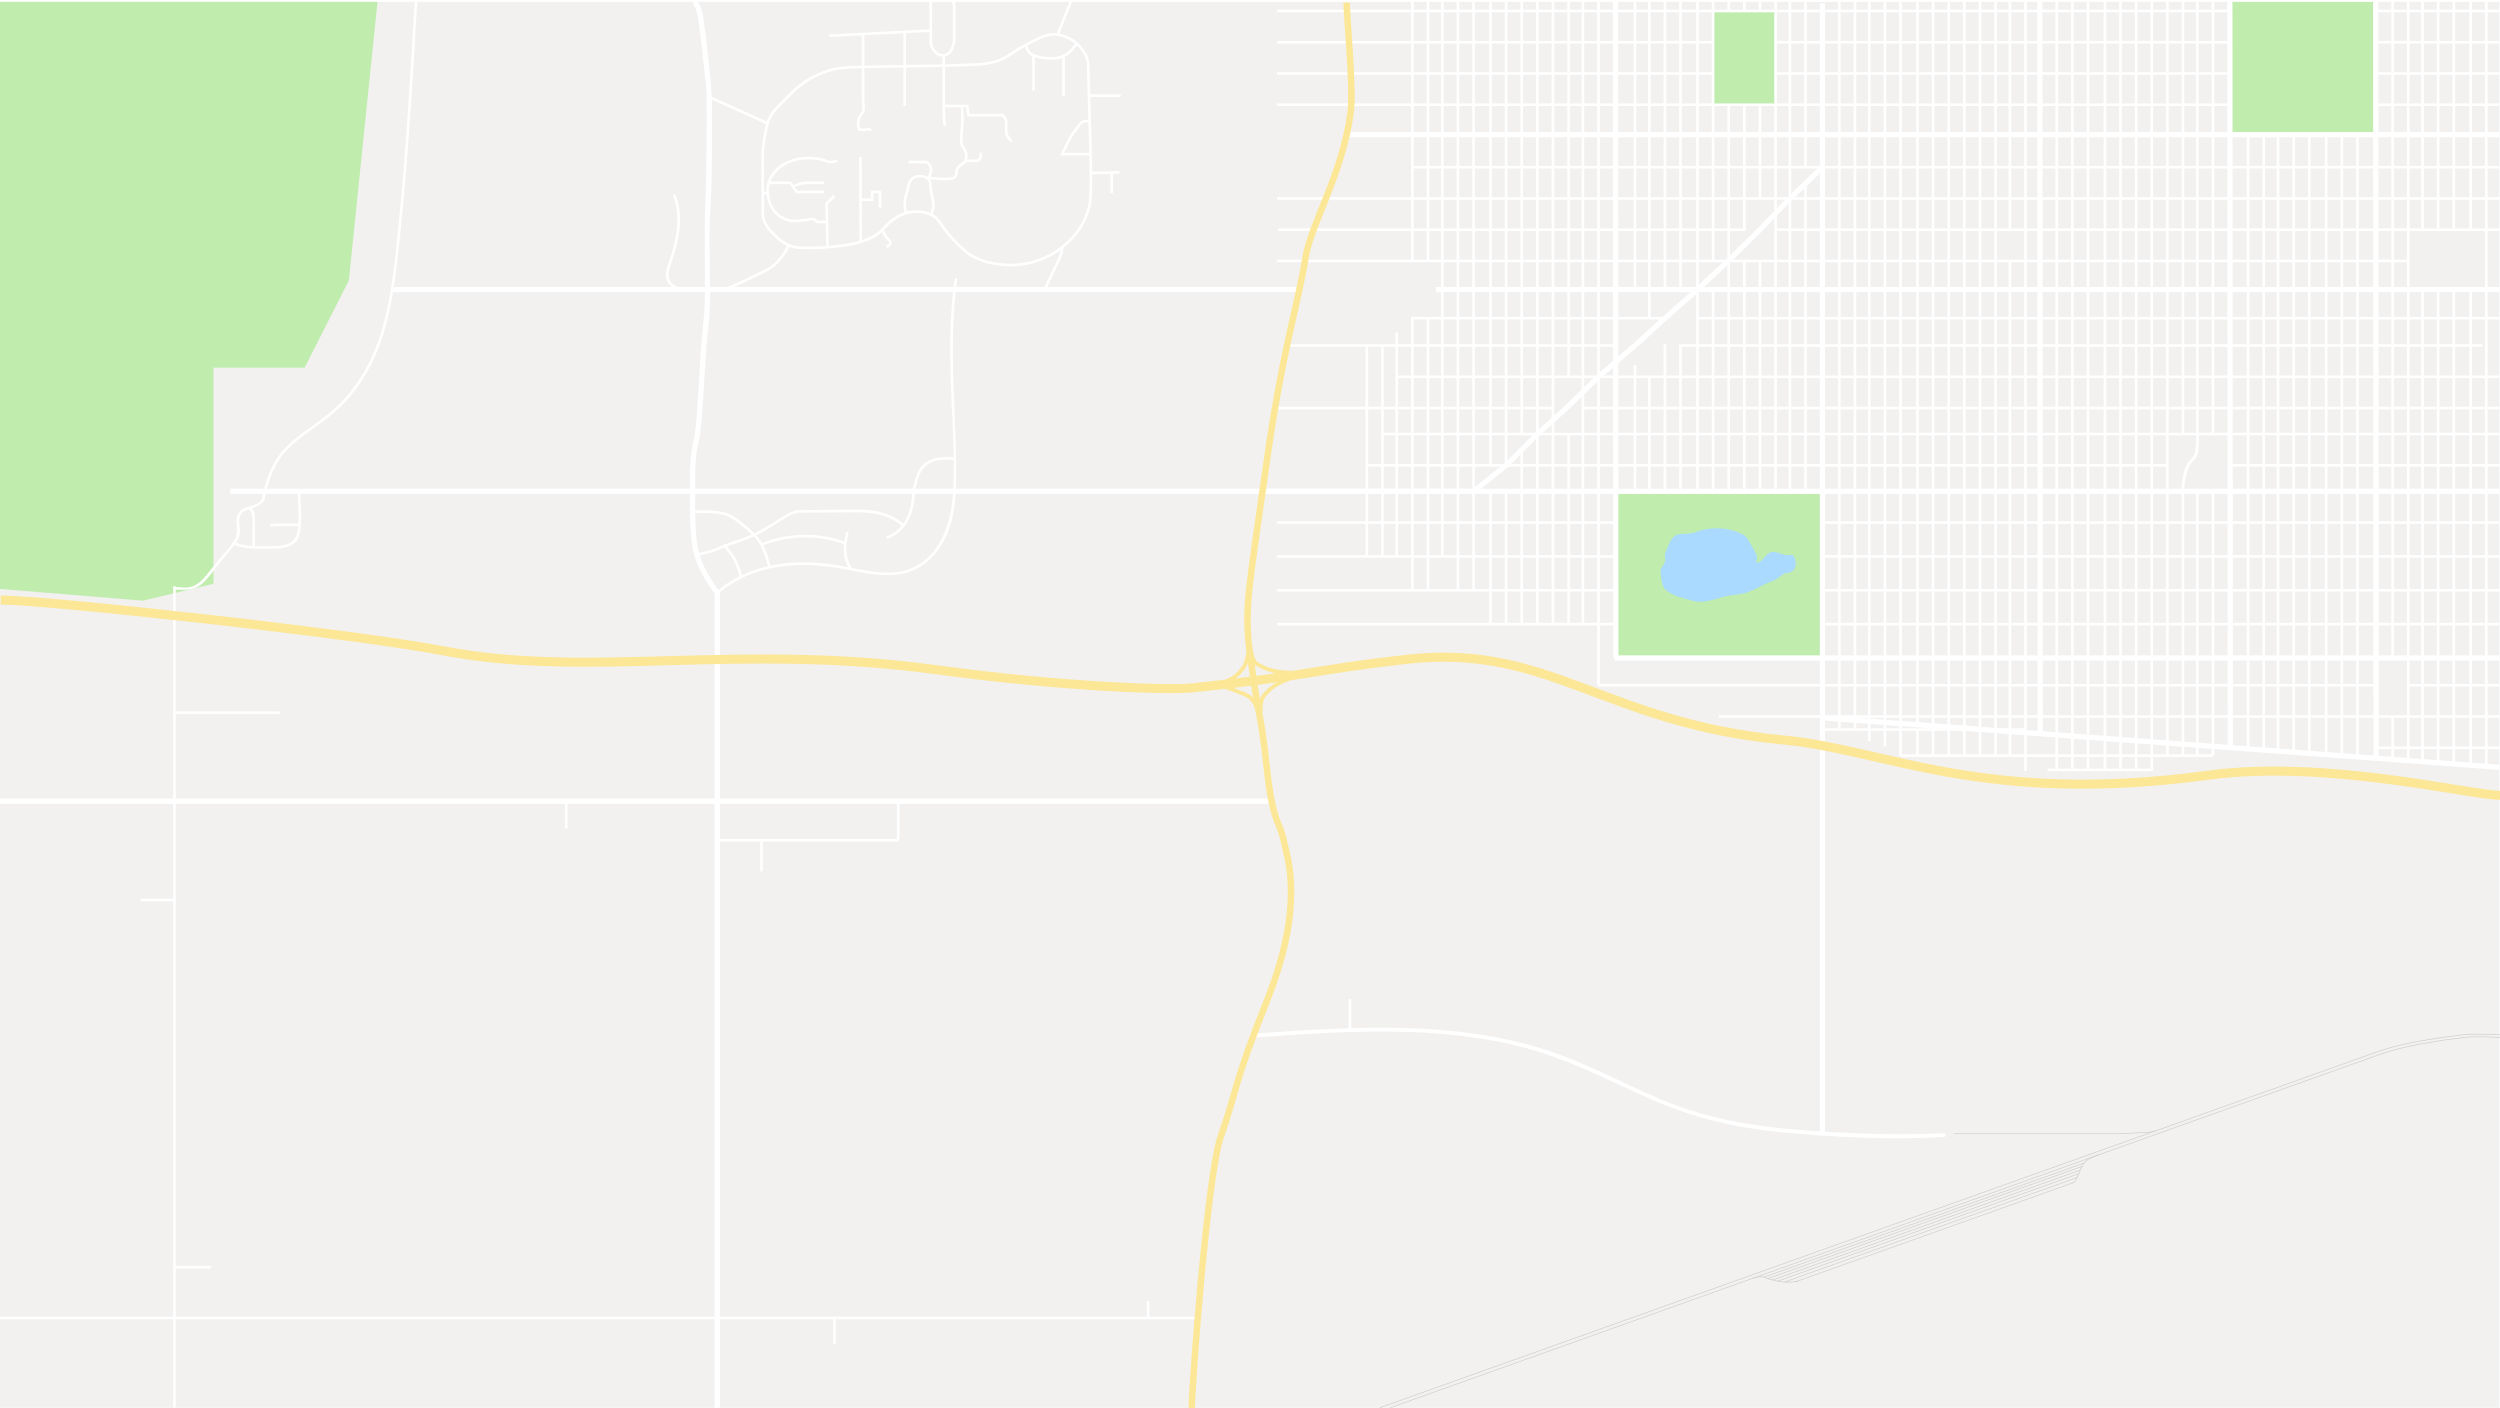<svg id="Final" xmlns="http://www.w3.org/2000/svg" viewBox="0 0 1920.51 1081.95">
  <defs>
    <style>
      path:hover{
        stroke: #FF0000;
        stroke-width:10px;
        cursor: pointer;
      }
      line:hover{
        stroke: #FF0000;
        stroke-width:10px;
        cursor: pointer;
      }
      .selectableZone{
        stroke:none;
        fill:transparent;
      }
      .selectableZone:hover{
        stroke-width:10px;
        cursor: pointer;
        pointer-events: visible;
        fill:#7F7F7F;
        opacity:0.05;
      }
      .cls-1 {
        fill: #f2f1f0;
      }

      .cls-2 {
        fill: #c0ecae;
      }

      .cls-3 {
        fill: #aadaff;
      }

      .cls-10, .cls-4, .cls-5, .cls-7, .cls-8, .cls-9 {
        fill: none;
        stroke-miterlimit: 10;
      }

      .cls-4, .cls-5 {
        stroke: #fff;
      }

      .cls-4 {
        stroke-width: 4px;
      }

      .cls-5 {
        stroke-width: 2px;
      }

      .cls-6 {
        fill: #fff;
      }

      .cls-7, .cls-8, .cls-9 {
        stroke: #fce797;
      }

      .cls-7 {
        stroke-width: 5px;
      }

      .cls-8 {
        stroke-width: 7px;
      }

      .cls-9 {
        stroke-width: 3px;
      }

      .cls-10 {
        stroke: #ccc;
        stroke-width: 0.5px;
      }
    </style>
  </defs>
  <title>MapBackground</title>
  <g id="Map">
    <g id="Background_Grey" data-name="Background Grey">
      <rect class="cls-1" y="1.45" width="1920" height="1080"/>
    </g>
    <g id="Geography">
      <g id="Greenery">
        <polygon class="cls-2" points="164 282.45 164 448.45 110 461.45 0 452.45 0 1.45 290 1.45 268 215.45 234 282.45 164 282.45"/>
        <rect class="cls-2" x="1241" y="377.45" width="159" height="128"/>
        <rect class="cls-2" x="1713" y="1.45" width="112" height="102"/>
        <rect class="cls-2" x="1316" y="8.45" width="48" height="72"/>
      </g>
      <g id="Water">
        <path class="cls-3" d="M1364,444c-9,3-14.89,7.36-23,10-4.68,1.52-11.31,1.41-16.58,2.89-8.09,2.27-16.37,5.47-24.42,3.11-7.2-2.11-15.7-3.68-21-9-2.51-2.52-3.46-11.34-3.32-14.89,0-.81,2.6-3.54,3.32-6.11s-.35-5.23,0-6c2.44-5.46,4.15-11.74,8-14s9.86-.49,15.45-2.62a46.14,46.14,0,0,1,34.93,1,12.76,12.76,0,0,1,3.77,2.34,15,15,0,0,1,2.36,3.37l4.09,7.2c1.59,2.81,3.16,6.42,1.27,9,4,2.12,6.92-5.68,11.13-7.36s10.23,2.8,14.69,2a3.7,3.7,0,0,1,2.82.32,3.79,3.79,0,0,1,1.17,1.94c.93,2.8,1.31,6.08-.32,8.54-1.54,2.3-4.54,3.28-7.3,3.12" transform="translate(0 1.45)"/>
      </g>
    </g>
    <g id="Roads">
      <g id="Streets">
        <line class="cls-4" x1="551" y1="1081.45" x2="551" y2="455.45"/>
        <line class="cls-5" x1="134" y1="1081.45" x2="134" y2="450.45"/>
        <line class="cls-4" x1="975" y1="615.45" y2="615.45"/>
        <line class="cls-5" x1="921" y1="1012.45" y2="1012.45"/>
        <line class="cls-5" x1="882" y1="1012.45" x2="882" y2="999.45"/>
        <line class="cls-5" x1="641" y1="1012.45" x2="641" y2="1032.45"/>
        <line class="cls-5" x1="690" y1="615.45" x2="690" y2="645.45"/>
        <line class="cls-5" x1="551" y1="645.45" x2="690" y2="645.45"/>
        <line class="cls-5" x1="585" y1="645.45" x2="585" y2="669.45"/>
        <line class="cls-5" x1="435" y1="615.45" x2="435" y2="636.45"/>
        <line class="cls-5" x1="134" y1="973.45" x2="162" y2="973.45"/>
        <line class="cls-5" x1="134" y1="691.45" x2="108" y2="691.45"/>
        <line class="cls-5" x1="134" y1="547.45" x2="215" y2="547.45"/>
        <path class="cls-6" d="M1493.21,869c-37,2-74.3.32-111.24-2.49-35.68-2.72-70.5-8.65-103.69-22.44-31.89-13.26-62.07-30.4-95.27-40.45-32.68-9.89-66.83-14.1-100.88-15.24-39.27-1.31-78.53,1.36-117.68,4.13-1.91.13-1.93,3.13,0,3,69.16-4.9,140.38-9.86,208.15,8.27,34.06,9.11,64.82,25.76,96.94,39.79,31.88,13.93,64.79,21.5,99.36,24.82,41.13,4,83,5.85,124.31,3.61,1.92-.1,1.93-3.1,0-3Z" transform="translate(0 1.45)"/>
        <line class="cls-5" x1="1037" y1="767.45" x2="1037" y2="791.45"/>
        <line class="cls-4" x1="1400" y1="2.45" x2="1400" y2="871.45"/>
        <path class="cls-4" d="M1567.5,868.5" transform="translate(0 1.45)"/>
        <line class="cls-4" x1="1567" y1="1.45" x2="1567.32" y2="561.62"/>
        <path class="cls-4" d="M1713.5,868.5" transform="translate(0 1.45)"/>
        <line class="cls-4" x1="1713" y1="1.45" x2="1713.33" y2="573.14"/>
        <line class="cls-4" x1="1825" y1="1.45" x2="1825.33" y2="581.97"/>
        <line class="cls-4" x1="1920" y1="589.45" x2="1400" y2="551.45"/>
        <path class="cls-4" d="M946,504" transform="translate(0 1.45)"/>
        <line class="cls-4" x1="1920" y1="505.45" x2="1240.29" y2="505.45"/>
        <path class="cls-4" d="M945,376" transform="translate(0 1.45)"/>
        <line class="cls-4" x1="1920" y1="377.45" x2="969.89" y2="377.45"/>
        <line class="cls-4" x1="1127" y1="377.45" x2="176.89" y2="377.45"/>
        <path class="cls-4" d="M945,221" transform="translate(0 1.45)"/>
        <line class="cls-4" x1="1920" y1="222.45" x2="1103.17" y2="222.45"/>
        <path class="cls-4" d="M945,102" transform="translate(0 1.45)"/>
        <line class="cls-4" x1="1920" y1="103.45" x2="1034.49" y2="103.45"/>
        <path class="cls-4" d="M1241.31,546" transform="translate(0 1.45)"/>
        <line class="cls-4" x1="1241" y1="1.45" x2="1241.29" y2="505.45"/>
        <line class="cls-5" x1="1700" y1="333.45" x2="1700" y2="1.45"/>
        <path class="cls-5" d="M1700,332" transform="translate(0 1.45)"/>
        <line class="cls-5" x1="1700" y1="580.45" x2="1700" y2="377.45"/>
        <line class="cls-5" x1="1688" y1="333.45" x2="1688" y2="1.45"/>
        <path class="cls-5" d="M1688,332" transform="translate(0 1.45)"/>
        <line class="cls-5" x1="1688" y1="580.45" x2="1688" y2="377.45"/>
        <line class="cls-5" x1="1665" y1="580.45" x2="1665" y2="1.45"/>
        <line class="cls-5" x1="1653" y1="591.95" x2="1653" y2="1.45"/>
        <line class="cls-5" x1="1641" y1="591.95" x2="1641" y2="1.45"/>
        <line class="cls-5" x1="1629" y1="591.45" x2="1629" y2="1.45"/>
        <line class="cls-5" x1="1617" y1="591.45" x2="1617" y2="1.45"/>
        <line class="cls-5" x1="1604" y1="591.45" x2="1604" y2="1.45"/>
        <line class="cls-5" x1="1592" y1="591.45" x2="1592" y2="1.45"/>
        <line class="cls-5" x1="1580" y1="591.45" x2="1580" y2="1.45"/>
        <line class="cls-5" x1="1556" y1="592.36" x2="1556" y2="1.45"/>
        <line class="cls-5" x1="1544" y1="176.45" x2="1544" y2="1.45"/>
        <line class="cls-5" x1="1544" y1="580.45" x2="1544" y2="200.45"/>
        <line class="cls-5" x1="1533" y1="580.58" x2="1533" y2="1.45"/>
        <line class="cls-5" x1="1521" y1="580.45" x2="1521" y2="1.45"/>
        <line class="cls-5" x1="1509" y1="580.58" x2="1509" y2="1.45"/>
        <line class="cls-5" x1="1497" y1="580.58" x2="1497" y2="1.45"/>
        <line class="cls-5" x1="1485" y1="580.45" x2="1485" y2="1.45"/>
        <line class="cls-5" x1="1473" y1="556.78" x2="1473" y2="1.45"/>
        <line class="cls-5" x1="1473" y1="580.45" x2="1473" y2="560.45"/>
        <line class="cls-5" x1="1460" y1="580.45" x2="1460" y2="1.45"/>
        <line class="cls-5" x1="1448" y1="573.45" x2="1448" y2="1.45"/>
        <line class="cls-5" x1="1436" y1="569.28" x2="1436" y2="1.45"/>
        <line class="cls-5" x1="1425" y1="560.45" x2="1425" y2="1.45"/>
        <line class="cls-5" x1="1413" y1="560.45" x2="1413" y2="1.45"/>
        <line class="cls-5" x1="1387" y1="128.45" x2="1387" y2="1.45"/>
        <line class="cls-5" x1="1387" y1="377.45" x2="1387" y2="140.93"/>
        <line class="cls-5" x1="1375" y1="377.45" x2="1375" y2="1.45"/>
        <line class="cls-5" x1="1364" y1="377.45" x2="1364" y2="1.45"/>
        <line class="cls-5" x1="1352" y1="8.45" x2="1352" y2="1.45"/>
        <path class="cls-5" d="M1352,7" transform="translate(0 1.45)"/>
        <line class="cls-5" x1="1352" y1="152.45" x2="1352" y2="80.45"/>
        <line class="cls-5" x1="1352" y1="377.45" x2="1352" y2="200.45"/>
        <line class="cls-5" x1="1340" y1="8.45" x2="1340" y2="1.45"/>
        <path class="cls-5" d="M1340,7" transform="translate(0 1.45)"/>
        <line class="cls-5" x1="1340" y1="176.45" x2="1340" y2="80.45"/>
        <line class="cls-5" x1="1340" y1="377.45" x2="1340" y2="200.45"/>
        <line class="cls-5" x1="1328" y1="8.45" x2="1328" y2="1.45"/>
        <path class="cls-5" d="M1328,7" transform="translate(0 1.45)"/>
        <line class="cls-5" x1="1328" y1="377.45" x2="1328" y2="80.45"/>
        <line class="cls-5" x1="1316" y1="200.45" x2="1316" y2="1.45"/>
        <line class="cls-5" x1="1316" y1="377.45" x2="1316" y2="222.45"/>
        <line class="cls-5" x1="1304" y1="377.45" x2="1304" y2="1.45"/>
        <line class="cls-5" x1="1291" y1="222.45" x2="1291" y2="1.45"/>
        <line class="cls-5" x1="1291" y1="377.45" x2="1291" y2="265.45"/>
        <line class="cls-5" x1="1279" y1="222.45" x2="1279" y2="1.45"/>
        <line class="cls-5" x1="1279" y1="377.45" x2="1279" y2="264.45"/>
        <line class="cls-5" x1="1267" y1="244.45" x2="1267" y2="1.45"/>
        <line class="cls-5" x1="1267" y1="377.45" x2="1267" y2="289.45"/>
        <line class="cls-5" x1="1256" y1="222.45" x2="1256" y2="1.45"/>
        <line class="cls-5" x1="1256" y1="377.45" x2="1256" y2="280.45"/>
        <polyline class="cls-5" points="1228 526.45 1228 479.45 1228 1.45"/>
        <line class="cls-5" x1="1216" y1="479.45" x2="1216" y2="1.45"/>
        <line class="cls-5" x1="1205" y1="289.45" x2="1205" y2="1.45"/>
        <path class="cls-5" d="M1205,288" transform="translate(0 1.45)"/>
        <line class="cls-5" x1="1205" y1="479.45" x2="1205" y2="333.45"/>
        <line class="cls-5" x1="1193" y1="479.45" x2="1193" y2="1.45"/>
        <line class="cls-5" x1="1181" y1="479.45" x2="1181" y2="1.45"/>
        <line class="cls-5" x1="1169" y1="333.45" x2="1169" y2="1.45"/>
        <path class="cls-5" d="M1169,332" transform="translate(0 1.45)"/>
        <line class="cls-5" x1="1169" y1="479.45" x2="1169" y2="345.45"/>
        <line class="cls-5" x1="1157" y1="357.45" x2="1157" y2="1.45"/>
        <path class="cls-5" d="M1157,356" transform="translate(0 1.45)"/>
        <line class="cls-5" x1="1157" y1="479.45" x2="1157" y2="377.45"/>
        <line class="cls-5" x1="1145" y1="357.45" x2="1145" y2="1.45"/>
        <path class="cls-5" d="M1145,356" transform="translate(0 1.45)"/>
        <line class="cls-5" x1="1145" y1="479.45" x2="1145" y2="377.45"/>
        <line class="cls-5" x1="1132" y1="453.45" x2="1132" y2="1.45"/>
        <line class="cls-5" x1="1120" y1="453.45" x2="1120" y2="1.45"/>
        <line class="cls-5" x1="1108" y1="427.45" x2="1108" y2="1.45"/>
        <line class="cls-5" x1="1097" y1="200.45" x2="1097" y2="1.45"/>
        <line class="cls-5" x1="1097" y1="453.45" x2="1097" y2="244.45"/>
        <line class="cls-5" x1="1085" y1="200.45" x2="1085" y2="1.45"/>
        <line class="cls-5" x1="1085" y1="453.45" x2="1085" y2="243.45"/>
        <line class="cls-5" x1="1811" y1="580.85" x2="1811" y2="103.45"/>
        <line class="cls-5" x1="1799" y1="579.9" x2="1799" y2="103.45"/>
        <line class="cls-5" x1="1787" y1="578.95" x2="1787" y2="103.45"/>
        <line class="cls-5" x1="1774" y1="577.93" x2="1774" y2="103.45"/>
        <line class="cls-5" x1="1762" y1="576.98" x2="1762" y2="103.45"/>
        <line class="cls-5" x1="1750" y1="576.03" x2="1750" y2="103.45"/>
        <line class="cls-5" x1="1739" y1="575.45" x2="1739" y2="103.45"/>
        <line class="cls-5" x1="1727" y1="574.45" x2="1727" y2="103.45"/>
        <line class="cls-5" x1="1910" y1="588.66" x2="1910" y2="1.45"/>
        <line class="cls-5" x1="1898" y1="176.45" x2="1898" y2="1.45"/>
        <line class="cls-5" x1="1898" y1="587.71" x2="1898" y2="222.45"/>
        <line class="cls-5" x1="1885" y1="176.45" x2="1885" y2="1.45"/>
        <line class="cls-5" x1="1885" y1="586.69" x2="1885" y2="222.45"/>
        <line class="cls-5" x1="1873" y1="176.45" x2="1873" y2="1.45"/>
        <line class="cls-5" x1="1873" y1="585.74" x2="1873" y2="222.45"/>
        <line class="cls-5" x1="1861" y1="176.45" x2="1861" y2="1.45"/>
        <path class="cls-5" d="M1861,175" transform="translate(0 1.45)"/>
        <line class="cls-5" x1="1861" y1="584.79" x2="1861" y2="222.45"/>
        <line class="cls-5" x1="1850" y1="583.92" x2="1850" y2="1.45"/>
        <line class="cls-5" x1="1838" y1="505.45" x2="1838" y2="1.45"/>
        <line class="cls-5" x1="1838" y1="582.51" x2="1838" y2="550.45"/>
        <path class="cls-5" d="M981,127" transform="translate(0 1.45)"/>
        <line class="cls-5" x1="1920" y1="128.45" x2="1085" y2="128.45"/>
        <line class="cls-5" x1="1920" y1="152.45" x2="981" y2="152.45"/>
        <line class="cls-5" x1="1341" y1="176.45" x2="982" y2="176.45"/>
        <line class="cls-5" x1="1920" y1="176.45" x2="1364" y2="176.45"/>
        <line class="cls-5" x1="1850" y1="200.45" x2="981" y2="200.45"/>
        <path class="cls-5" d="M1850,199" transform="translate(0 1.45)"/>
        <line class="cls-5" x1="1713.16" y1="8.45" x2="981" y2="8.45"/>
        <path class="cls-5" d="M1713.16,7" transform="translate(0 1.45)"/>
        <line class="cls-5" x1="1920" y1="8.45" x2="1825.17" y2="8.45"/>
        <line class="cls-5" x1="1316" y1="32.45" x2="981" y2="32.45"/>
        <line class="cls-5" x1="1713" y1="32.45" x2="1364" y2="32.45"/>
        <path class="cls-5" d="M1713,31" transform="translate(0 1.45)"/>
        <line class="cls-5" x1="1920" y1="32.45" x2="1825" y2="32.45"/>
        <line class="cls-5" x1="1316" y1="56.45" x2="981" y2="56.45"/>
        <line class="cls-5" x1="1713.16" y1="56.45" x2="1364" y2="56.45"/>
        <path class="cls-5" d="M1713.16,55" transform="translate(0 1.45)"/>
        <line class="cls-5" x1="1920" y1="56.45" x2="1825" y2="56.45"/>
        <line class="cls-5" x1="1713.16" y1="80.45" x2="981" y2="80.45"/>
        <path class="cls-5" d="M1713.16,79" transform="translate(0 1.45)"/>
        <line class="cls-5" x1="1920" y1="80.45" x2="1825.17" y2="80.45"/>
        <line class="cls-5" x1="1279" y1="244.45" x2="1085" y2="244.45"/>
        <path class="cls-5" d="M1279,243" transform="translate(0 1.45)"/>
        <line class="cls-5" x1="1920" y1="244.45" x2="1304" y2="244.45"/>
        <line class="cls-5" x1="1241.31" y1="265.45" x2="989" y2="265.45"/>
        <line class="cls-5" x1="1907" y1="265.45" x2="1290" y2="265.45"/>
        <line class="cls-5" x1="1920" y1="289.45" x2="1073" y2="289.45"/>
        <line class="cls-5" x1="1193" y1="313.45" x2="981" y2="313.45"/>
        <line class="cls-5" x1="1920" y1="313.45" x2="1216" y2="313.45"/>
        <path class="cls-5" d="M981,525" transform="translate(0 1.45)"/>
        <line class="cls-5" x1="1825.3" y1="526.45" x2="1228" y2="526.45"/>
        <line class="cls-5" x1="1920" y1="526.45" x2="1850" y2="526.45"/>
        <path class="cls-5" d="M981,549" transform="translate(0 1.45)"/>
        <line class="cls-5" x1="1920" y1="550.45" x2="1320.5" y2="550.45"/>
        <path class="cls-5" d="M981,573" transform="translate(0 1.45)"/>
        <path class="cls-5" d="M1729.88,573" transform="translate(0 1.45)"/>
        <line class="cls-5" x1="1920" y1="574.45" x2="1825.33" y2="574.45"/>
        <line class="cls-5" x1="1241" y1="401.45" x2="981" y2="401.45"/>
        <line class="cls-5" x1="1920" y1="401.45" x2="1400.23" y2="401.45"/>
        <line class="cls-5" x1="1241.25" y1="427.45" x2="981" y2="427.45"/>
        <line class="cls-5" x1="1920" y1="427.45" x2="1400.24" y2="427.45"/>
        <line class="cls-5" x1="1241" y1="453.45" x2="981" y2="453.45"/>
        <line class="cls-5" x1="1920" y1="453.45" x2="1400.26" y2="453.45"/>
        <line class="cls-5" x1="1241.28" y1="479.45" x2="981" y2="479.45"/>
        <line class="cls-5" x1="1920" y1="479.45" x2="1400.27" y2="479.45"/>
        <line class="cls-5" x1="1920" y1="333.45" x2="1062" y2="333.45"/>
        <line class="cls-5" x1="1665" y1="357.45" x2="1050" y2="357.45"/>
        <path class="cls-5" d="M1665,356" transform="translate(0 1.45)"/>
        <line class="cls-5" x1="1920" y1="357.45" x2="1713.21" y2="357.45"/>
        <line class="cls-5" x1="1677.5" y1="580.45" x2="1460" y2="580.45"/>
        <line class="cls-5" x1="1700" y1="580.45" x2="1677.5" y2="580.45"/>
        <path class="cls-5" d="M1365.88,559" transform="translate(0 1.45)"/>
        <line class="cls-5" x1="1556" y1="560.45" x2="1400" y2="560.45"/>
        <line class="cls-5" x1="1653" y1="591.45" x2="1573" y2="591.45"/>
        <line class="cls-5" x1="1677" y1="333.45" x2="1677" y2="1.45"/>
        <line class="cls-5" x1="1677" y1="580.45" x2="1677" y2="377.45"/>
        <path class="cls-6" d="M551.71,454.71c18.31-16.18,42.69-22.3,66.7-22.15,12.65.07,24.92,2.2,37.31,4.56,11.45,2.19,23.33,4.35,35,2.61,23-3.43,36.71-23.36,41.17-44.89,2.71-13.08,2.66-26.58,2.54-39.88-.14-14.3-.72-28.6-1.28-42.89-1.29-32.93-2.42-66,2.17-98.77.18-1.26-1.75-1.8-1.93-.53-3.89,27.74-3.77,55.76-2.82,83.7.93,27.6,3.39,55.63,1.34,83.23-2,26.47-14.11,55.4-44,58.37-13,1.29-26-1.81-38.64-4.21a168.63,168.63,0,0,0-33.24-3.3c-23.8.25-47.67,6.74-65.78,22.73-1,.86.46,2.27,1.42,1.42Z" transform="translate(0 1.45)"/>
        <path class="cls-6" d="M524.27,220c-3.43-.73-6.81-2-9-4.94-2.91-3.9-1.44-8.58-.08-12.81,2-6.18,4-12.32,5.36-18.66,2.59-11.82,2.85-23.75-1.57-35.16-.46-1.19-2.4-.67-1.93.53,6.2,16,2.67,32.54-2.36,48.34-1.67,5.27-4.74,11.49-2.28,17,2,4.47,6.8,6.68,11.29,7.63,1.26.27,1.8-1.66.54-1.92Z" transform="translate(0 1.45)"/>
        <path class="cls-6" d="M552.73,453.06c-8.85-12.44-16.09-24.4-17.61-39.93-1.44-14.75-1.1-29.88-1.06-44.69a187.15,187.15,0,0,1,.84-20.92c.54-4.69,1.86-9.16,2.61-13.79,1.06-6.51,1.48-13.15,2-19.72,1.25-17,2-34,3.3-51,.76-9.88,2.35-19.53,2.56-29.45.52-24.36-1.15-50.65.3-74,1.64-26.61,1.2-53.55,1.19-80.2,0-10.2-1.06-19.65-2.13-29.76-1-9.49-1.93-19-3.27-28.44-.91-6.42-1.36-15.15-5.2-20.68-1.46-2.1-4.93-.1-3.46,2,3.42,4.92,3.81,12.92,4.65,18.64,1.28,8.77,2.15,17.6,3.07,26.41,1,9.57,2.26,17.28,2.32,26.62.17,27.49-.1,55-1.06,82.51-.78,22.29-.07,47.27-.31,70.57-.11,10.09-1.23,19.7-2.15,29.7-1.52,16.45-2.19,33-3.28,49.47-.54,8.09-1,16.24-2.08,24.28-.48,3.63-1.49,7.1-2.15,10.7a135.7,135.7,0,0,0-1.7,23c-.16,16.67-.66,33.93,1.23,50.51,1.78,15.52,9.08,27.61,18,40.11,1.48,2.08,5,.08,3.46-2Z" transform="translate(0 1.45)"/>
        <path class="cls-6" d="M203.12,382.13c3-14.13,7.27-27.47,17.47-38.14,8.49-8.89,19-15.4,28.85-22.68,19.57-14.5,33.14-33.86,41.71-56.58,9.94-26.3,12.91-54.63,15.88-82.4,3-28.26,5.36-56.6,7.4-85C316.75,65.11,318.65,32.8,320.5.5c.07-1.29-1.93-1.28-2,0-3.25,56.82-6.6,113.66-12.28,170.3-2.88,28.75-5.4,58.11-14.32,85.74-8.33,25.82-22.73,47.88-44.72,64-10.37,7.58-21.53,14.53-30.05,24.3-9.16,10.5-13.06,23.42-15.94,36.79-.27,1.26,1.66,1.79,1.93.53Z" transform="translate(0 1.45)"/>
        <path class="cls-6" d="M134.5,451.5c7.81.1,14.57,1,20.91-4.68,4.44-4,8-9.24,11.7-13.84,4.11-5,8.34-10,12.34-15.13,2.49-3.2,4.64-6.5,4.85-10.65.28-5.67-2.69-12.38,3.43-16,5.3-3.15,13.08-2.7,15.59-9.35.45-1.21-1.48-1.73-1.93-.53-2.4,6.34-11.93,5.38-16.55,9.47a9.7,9.7,0,0,0-3.14,6.92c-.37,6.13,1.71,10.63-1.91,16.35-3.07,4.86-7.32,9.22-10.95,13.67s-7.11,8.77-10.7,13.11c-3.4,4.11-7,7.61-12.46,8.74-3.62.76-7.52,0-11.18-.06a1,1,0,0,0,0,2Z" transform="translate(0 1.45)"/>
        <path class="cls-6" d="M191,389.74c4.11,2.21,2.82,11.53,2.86,15.43q.06,6.72,0,13.45a1,1,0,0,0,2,0c.11-7.05.1-14.09-.09-21.14-.11-3.78,0-7.48-3.71-9.47-1.14-.61-2.15,1.12-1,1.73Z" transform="translate(0 1.45)"/>
        <path class="cls-6" d="M179.09,416.74c7.46,3.34,14.7,3.35,22.71,3.36,7,0,14.92.59,21.49-2.45,5.76-2.67,7-7.63,7.57-13.49.92-9.29.31-18.65-.27-27.94-.08-1.28-2.08-1.29-2,0,.42,6.82.85,13.66.7,20.5-.17,7.15.18,16.21-7.55,19.39-6.18,2.54-13.38,2-19.94,2-7.55,0-14.65.07-21.7-3.08-1.16-.53-2.18,1.2-1,1.72Z" transform="translate(0 1.45)"/>
        <path class="cls-6" d="M230.22,400.86a205.51,205.51,0,0,0-21.78.1c-1.28.08-1.29,2.08,0,2a205.51,205.51,0,0,1,21.78-.1c1.29.07,1.28-1.94,0-2Z" transform="translate(0 1.45)"/>
        <path class="cls-6" d="M700.62,376.36c.17,13.94-5.06,28.51-18.93,34-1.18.47-.66,2.4.53,1.93,14.76-5.84,20.59-21,20.4-35.93a1,1,0,0,0-2,0Z" transform="translate(0 1.45)"/>
        <path class="cls-6" d="M694.27,401.14c-10-8.56-21.59-11.07-34.52-11.06-16.15,0-32.29.26-48.43.4a1,1,0,0,0,0,2l42.59-.36c14.38-.12,27.53.7,38.94,10.43,1,.84,2.4-.57,1.42-1.41Z" transform="translate(0 1.45)"/>
        <path class="cls-6" d="M654.5,435c-5.67-8-4.94-17.53-2.69-26.65.3-1.25-1.62-1.79-1.93-.53-2.37,9.62-3.08,19.78,2.89,28.19.74,1,2.48,0,1.73-1Z" transform="translate(0 1.45)"/>
        <path class="cls-6" d="M611.54,390.64c-6.06,1.51-11.33,5.66-16.58,8.89a150.61,150.61,0,0,1-18.43,10.13c-6.86,3-14.16,4.84-21.08,7.72s-13.57,5.73-21.12,5.91a1,1,0,0,0,0,2c6.81-.17,13-2.38,19.24-5,6.75-2.81,13.7-4.86,20.5-7.5a116.41,116.41,0,0,0,17.4-8.81c6.49-3.88,13.21-9.6,20.6-11.44a1,1,0,0,0-.53-1.93Z" transform="translate(0 1.45)"/>
        <path class="cls-6" d="M592.13,433.92c-1.71-6.1-3.47-12.31-6.56-17.9-3.52-6.35-8.94-10.62-14.48-15.16-5.18-4.25-9.59-7.76-16.35-9a76.28,76.28,0,0,0-23.06-.85c-1.26.16-1.28,2.16,0,2a75.4,75.4,0,0,1,21.73.64c7.38,1.21,12.08,5.17,17.7,9.78,4.94,4.05,9.58,7.91,12.73,13.58,3,5.43,4.7,11.49,6.37,17.43a1,1,0,0,0,1.92-.54Z" transform="translate(0 1.45)"/>
        <line class="cls-4" x1="998" y1="222.45" x2="301" y2="222.45"/>
        <line class="cls-5" x1="1073" y1="427.45" x2="1073" y2="255.45"/>
        <line class="cls-5" x1="1062" y1="427.45" x2="1062" y2="265.45"/>
        <line class="cls-5" x1="1050" y1="427.45" x2="1050" y2="265.45"/>
        <path class="cls-6" d="M569.89,440.22A63.74,63.74,0,0,0,565.24,428c-1.85-3.85-4.75-6.38-6.88-10a1,1,0,0,0-1.72,1c1.82,3.08,4.52,5.33,6.17,8.54A62.3,62.3,0,0,1,568,440.75a1,1,0,0,0,1.93-.53Z" transform="translate(0 1.45)"/>
        <path class="cls-6" d="M649.5,414.85a90.36,90.36,0,0,0-64.34.93c-1.18.47-.66,2.41.54,1.93a88.63,88.63,0,0,1,63.27-.93c1.21.44,1.74-1.49.53-1.93Z" transform="translate(0 1.45)"/>
        <path class="cls-6" d="M1687.18,331.76c-.06,4.65,0,10-1.06,14.49-.87,3.7-3.86,5.43-5.67,8.54-3.33,5.7-4.57,14.22-4.61,20.73a1,1,0,0,0,2,0,54.72,54.72,0,0,1,2-13.21,25.79,25.79,0,0,1,2.32-6.51c1.13-1.94,2.7-2.84,4-4.5,3.77-4.72,2.92-14,3-19.54a1,1,0,0,0-2,0Z" transform="translate(0 1.45)"/>
        <polyline class="cls-4" points="1132 377.45 1157 357.45 1181 333.45 1203.24 313.45 1228 289.45 1256 265.45 1279 244.45 1304 222.45 1327.58 200.45 1352 176.45 1375 152.45 1400 128.45"/>
        <path class="cls-6" d="M702.49,376.62c2-6.67,3.23-15.59,8.79-20.27,5.94-5,14.08-4.87,21.41-4.51,1.28.06,1.28-1.94,0-2-7.77-.38-16.33-.33-22.67,4.89-6.08,5-7.3,14.23-9.46,21.36a1,1,0,0,0,1.93.53Z" transform="translate(0 1.45)"/>
        <path class="cls-5" d="M590,92c3-8,8.28-11.91,17-21a72.71,72.71,0,0,1,26-17c8.82-3.27,16-3.7,28-4,23.45-.58,66-.64,90-2a55,55,0,0,0,13-2c10.81-3.1,13.61-7.74,26-14,9.87-5,14.81-7.48,21-7a28.89,28.89,0,0,1,23,16,19.78,19.78,0,0,1,2,7c0,15,2.26,69.62,2,91-.12,9.9,0,14.33-2,21-5.28,17.45-18.37,27.34-22,30a64.26,64.26,0,0,1-42,12c-5.72-.43-19.9-1.5-31-11a108.51,108.51,0,0,1-18-20,20.7,20.7,0,0,0-4-5c-8.32-7.22-21-4.26-22-4a30.58,30.58,0,0,0-9,4c-7.33,4.49-8.18,8.44-15,13-3.65,2.45-6.67,3.5-11,5-6.87,2.39-12.06,2.94-22,4a169.83,169.83,0,0,1-17,1c-7,0-10.53.05-14-1-7.12-2.14-11.53-6.54-14-9-3.51-3.5-8.29-8.26-9-15-.07-.69,0-.66,0-7,0-5.25-.23-40.93,0-43,1-9,3-19,4-22" transform="translate(0 1.45)"/>
        <path class="cls-5" d="M726,95c-1-2-1-10-1-15V41" transform="translate(0 1.45)"/>
        <line class="cls-5" x1="823" y1="0.45" x2="812.5" y2="26.45"/>
        <path class="cls-5" d="M669,99a2.39,2.39,0,0,0-1-1,2.85,2.85,0,0,0-2,0,15.47,15.47,0,0,1-6,0h0a13.61,13.61,0,0,1,0-9c.86-2.17,2.25-2.74,3-5,1-3,0-6.56,0-9V25" transform="translate(0 1.45)"/>
        <line class="cls-5" x1="695" y1="81.45" x2="695" y2="24.45"/>
        <path class="cls-5" d="M725,80h18l1,7h26a6.58,6.58,0,0,1,2,2,7.6,7.6,0,0,1,1,4c.19,4.35-.17,5.39,0,7s1,4.2,4,7" transform="translate(0 1.45)"/>
        <path class="cls-5" d="M713,135a73.6,73.6,0,0,0,15,1c2.3-.09,4.69-.31,6-2s.17-2.63,1-5c1.46-4.17,5.69-3.8,7-8a9.51,9.51,0,0,0,0-5,10.67,10.67,0,0,0-2-4c-2.56-3.45-1.49-8.41-1-15a110.22,110.22,0,0,0,0-16" transform="translate(0 1.45)"/>
        <path class="cls-5" d="M753,116a4.47,4.47,0,0,1-2,6s-8.23.31-9,0" transform="translate(0 1.45)"/>
        <path class="cls-5" d="M788,33a14.33,14.33,0,0,0,2,5c.61,1,1.58,1.92,4,3a25.42,25.42,0,0,0,8,2c5.28.53,9.35.94,14-1a20.79,20.79,0,0,0,5-3,29.55,29.55,0,0,0,6-7" transform="translate(0 1.45)"/>
        <path class="cls-5" d="M838,117H816c1.92-4.29,4.23-9.06,7-14,.44-.81,2.22-3.21,5.79-8a7.66,7.66,0,0,1,3.47-3A9.16,9.16,0,0,1,838,92" transform="translate(0 1.45)"/>
        <path class="cls-5" d="M715,164a30.88,30.88,0,0,0,2-6,15.7,15.7,0,0,0,0-3,35,35,0,0,0-1-6c-2.07-8-.38-10.6-3-13a8.87,8.87,0,0,0-5-2,9.27,9.27,0,0,0-6,1,8.29,8.29,0,0,0-3,3,8.39,8.39,0,0,0-1,3c-1,6.51-3,8.21-3,14a25.71,25.71,0,0,0,1,7" transform="translate(0 1.45)"/>
        <path class="cls-5" d="M643,122a11,11,0,0,1-5,1,10.69,10.69,0,0,1-4-1c-4-1.77-9.45-1.91-13-2a36.43,36.43,0,0,0-19,5,25.54,25.54,0,0,0-8,7,23,23,0,0,0-4,9,22.32,22.32,0,0,0,0,8,22.88,22.88,0,0,0,6,13,20.73,20.73,0,0,0,11,6,27.29,27.29,0,0,0,8,0c2.66-.4,5.36-.51,8-1a4.16,4.16,0,0,1,2,0c1.45.41,1.62,1.48,3,2,.75.28,1.06.11,3,0a37.33,37.33,0,0,1,4,0" transform="translate(0 1.45)"/>
        <line class="cls-5" x1="585.97" y1="148.28" x2="589.63" y2="148.28"/>
        <polyline class="cls-5" points="591 140.45 607 140.45 612 147.45 633 147.45"/>
        <path class="cls-5" d="M633,139H620a17.64,17.64,0,0,0-6,1,31.56,31.56,0,0,0-5,2" transform="translate(0 1.45)"/>
        <polyline class="cls-5" points="635.68 189.86 635 156.45 641 150.45"/>
        <path class="cls-5" d="M698,123h12a4.45,4.45,0,0,1,1,0c2,.29,3.44,2.28,4,4a7.2,7.2,0,0,1,0,4,9.71,9.71,0,0,1-2,4" transform="translate(0 1.45)"/>
        <line class="cls-5" x1="794" y1="69.45" x2="794" y2="42.45"/>
        <line class="cls-5" x1="817" y1="73.45" x2="817" y2="42.99"/>
        <line class="cls-5" x1="637" y1="27.45" x2="715" y2="23.45"/>
        <path class="cls-5" d="M715-1c-.2,1.44,0,6.56,0,7V26c0,3.28-.34,5.93,1,9a10.84,10.84,0,0,0,2,3,8.57,8.57,0,0,0,5,3,7.75,7.75,0,0,0,5-1c2.44-1.41,3.27-3.89,4-6a17.14,17.14,0,0,0,1-5V4a12.58,12.58,0,0,0-1-5" transform="translate(0 1.45)"/>
        <line class="cls-5" x1="661.15" y1="185.73" x2="661" y2="120.45"/>
        <path class="cls-5" d="M681,188a3.7,3.7,0,0,0,2-1,2.89,2.89,0,0,0,1-2c0-.68-.35-1.15-1-2a11.85,11.85,0,0,0-2-2c-.85-.75-2-3-3-6" transform="translate(0 1.45)"/>
        <polyline class="cls-5" points="661 153.45 670 153.45 670 147.45 676 147.45 676 159.45"/>
        <path class="cls-5" d="M556,221c10.1-3.59,23.17-10.18,29-13,5.25-2.54,8.66-4.44,12-8a55.66,55.66,0,0,0,9-13" transform="translate(0 1.45)"/>
        <path class="cls-5" d="M803,220l8-17a79.3,79.3,0,0,0,4-9,25.54,25.54,0,0,0,1-5" transform="translate(0 1.45)"/>
        <line class="cls-5" x1="838.02" y1="132.86" x2="860" y2="132.45"/>
        <line class="cls-5" x1="854" y1="148.45" x2="854" y2="132.86"/>
        <line class="cls-5" x1="589.63" y1="94.7" x2="544.8" y2="74.57"/>
        <path class="cls-5" d="M629,87" transform="translate(0 1.45)"/>
        <line class="cls-5" x1="836.53" y1="73.45" x2="861" y2="73.45"/>
      </g>
      <g id="Highway">
        <path class="cls-7" d="M915.5,1080.5c0-16,11.86-179.34,22.5-209.5,12-34,9.67-39.85,35-103,29.76-74.19,15.68-111.12,14-120-4-20.94-9-14-14-61-4.59-43.18-6.55-37.19-13-88-4.29-33.79-.75-46.83,13-145,12-86,24.09-121.07,30-158,4-25,28-63.21,34.5-110.5,2.47-17.86-3-75-3-85" transform="translate(0 1.45)"/>
        <path class="cls-8" d="M.5,459.5c35,0,271.39,25.78,340,39,112,21.58,225.74-6.23,378.5,14.5,100.59,13.65,180.38,15.76,197,14,91.57-9.69,94-14,165-22,109.36-12.24,151.7,49.21,289,62,78.45,7.31,153.3,50.54,327,27,89.65-12.15,201.5,15.5,223.5,15.5" transform="translate(0 1.45)"/>
        <path class="cls-9" d="M1002.5,515.5a136,136,0,0,1-21-1,41,41,0,0,1-16-6c-3-2-4.43-8.16-5-12" transform="translate(0 1.45)"/>
        <path class="cls-9" d="M968.5,545.5c0-3-.63-3.89,1-10,.63-2.37,6-8,11-11s19.93-8.54,22-9" transform="translate(0 1.45)"/>
        <path class="cls-9" d="M966.5,546.5a21.86,21.86,0,0,0-6-12c-2-2-8-4-13-6-6.3-2.52-9.9-3.41-12-3" transform="translate(0 1.45)"/>
        <path class="cls-9" d="M934.5,524.5c2.23-.39,10-3,14-6,1.58-1.18,7.7-6.6,9-12,.94-3.9,2.42-9.2,2-11" transform="translate(0 1.45)"/>
      </g>
      <g id="Train_Tracks" data-name="Train Tracks">
        <path class="cls-10" d="M1067.9,1080" transform="translate(0 1.45)"/>
        <line class="cls-10" x1="1825.5" y1="810.95" x2="1067.9" y2="1081.45"/>
        <path class="cls-10" d="M1920.5,795.5c-5.91-.21-21-1-27,0-4.64.77-14.55,1.67-19.25,2.57-6.91,1.33-13.83,2.19-19.75,3.43-11,2.3-19,4.67-20,5l-9,3" transform="translate(0 1.45)"/>
        <path class="cls-10" d="M1352.65,979.36" transform="translate(0 1.45)"/>
        <path class="cls-10" d="M1603.09,889.94" transform="translate(0 1.45)"/>
        <line class="cls-10" x1="1592.38" y1="908.66" x2="1379.38" y2="984.66"/>
        <path class="cls-10" d="M1591.5,907.5c3-1,3.16-2.5,4-4s2.34-5.68,3-7c1-2,.88-2.86,4-6a8.6,8.6,0,0,1,3-2c1.37-.68,5.5-2.5,7-3" transform="translate(0 1.45)"/>
        <path class="cls-10" d="M1381.5,982.5c-3,1-8,1-10,1a60.29,60.29,0,0,1-7-1,62,62,0,0,1-10-3c-1.47-.49-5,0-8,1" transform="translate(0 1.45)"/>
        <line class="cls-10" x1="1600.92" y1="893.46" x2="1355.19" y2="981.06"/>
        <path class="cls-10" d="M1356.53,980.21" transform="translate(0 1.45)"/>
        <path class="cls-10" d="M1599.94,893.45" transform="translate(0 1.45)"/>
        <path class="cls-10" d="M1356.53,981.21" transform="translate(0 1.45)"/>
        <path class="cls-10" d="M1599.94,894.45" transform="translate(0 1.45)"/>
        <line class="cls-10" x1="1599.36" y1="896.04" x2="1358.08" y2="982.2"/>
        <path class="cls-10" d="M1599.36,894.6" transform="translate(0 1.45)"/>
        <path class="cls-10" d="M1359.76,981.32" transform="translate(0 1.45)"/>
        <path class="cls-10" d="M1598.74,896" transform="translate(0 1.45)"/>
        <path class="cls-10" d="M1598.74,896" transform="translate(0 1.45)"/>
        <line class="cls-10" x1="1598.09" y1="898.87" x2="1361.66" y2="983.29"/>
        <path class="cls-10" d="M1598.09,897.42" transform="translate(0 1.45)"/>
        <path class="cls-10" d="M1363.52,982.29" transform="translate(0 1.45)"/>
        <path class="cls-10" d="M1597.55,898.73" transform="translate(0 1.45)"/>
        <path class="cls-10" d="M1597.55,898.73" transform="translate(0 1.45)"/>
        <path class="cls-10" d="M1368,983.07" transform="translate(0 1.45)"/>
        <path class="cls-10" d="M1596.41,901.53" transform="translate(0 1.45)"/>
        <path class="cls-10" d="M1596.41,901.53" transform="translate(0 1.45)"/>
        <line class="cls-10" x1="1596.98" y1="901.59" x2="1365.77" y2="984.14"/>
        <path class="cls-10" d="M1597,900.14" transform="translate(0 1.45)"/>
        <line class="cls-10" x1="1595.67" y1="904.63" x2="1370.91" y2="984.88"/>
        <path class="cls-10" d="M1595.67,903.18" transform="translate(0 1.45)"/>
        <path class="cls-10" d="M1374.65,983.36" transform="translate(0 1.45)"/>
        <path class="cls-10" d="M1594.89,904.72" transform="translate(0 1.45)"/>
        <path class="cls-10" d="M1594.89,904.72" transform="translate(0 1.45)"/>
        <path class="cls-10" d="M1063.9,1080" transform="translate(0 1.45)"/>
        <path class="cls-10" d="M1058.5,1080.5" transform="translate(0 1.45)"/>
        <line class="cls-10" x1="1823.5" y1="808.95" x2="1059.9" y2="1081.45"/>
        <path class="cls-10" d="M1920.5,793.5c-5.91-.21-23-1-29,0-4.64.77-14.55,1.67-19.25,2.57-6.91,1.33-13.83,2.19-19.75,3.43-11,2.3-19,4.67-20,5l-9,3" transform="translate(0 1.45)"/>
        <line class="cls-10" x1="1501" y1="870.95" x2="1629" y2="870.95"/>
        <path class="cls-10" d="M1628.5,869.5c2.47,0,16.84-1,20-1a32.59,32.59,0,0,0,7.94-1.38" transform="translate(0 1.45)"/>
      </g>
    </g>
  </g>
</svg>
